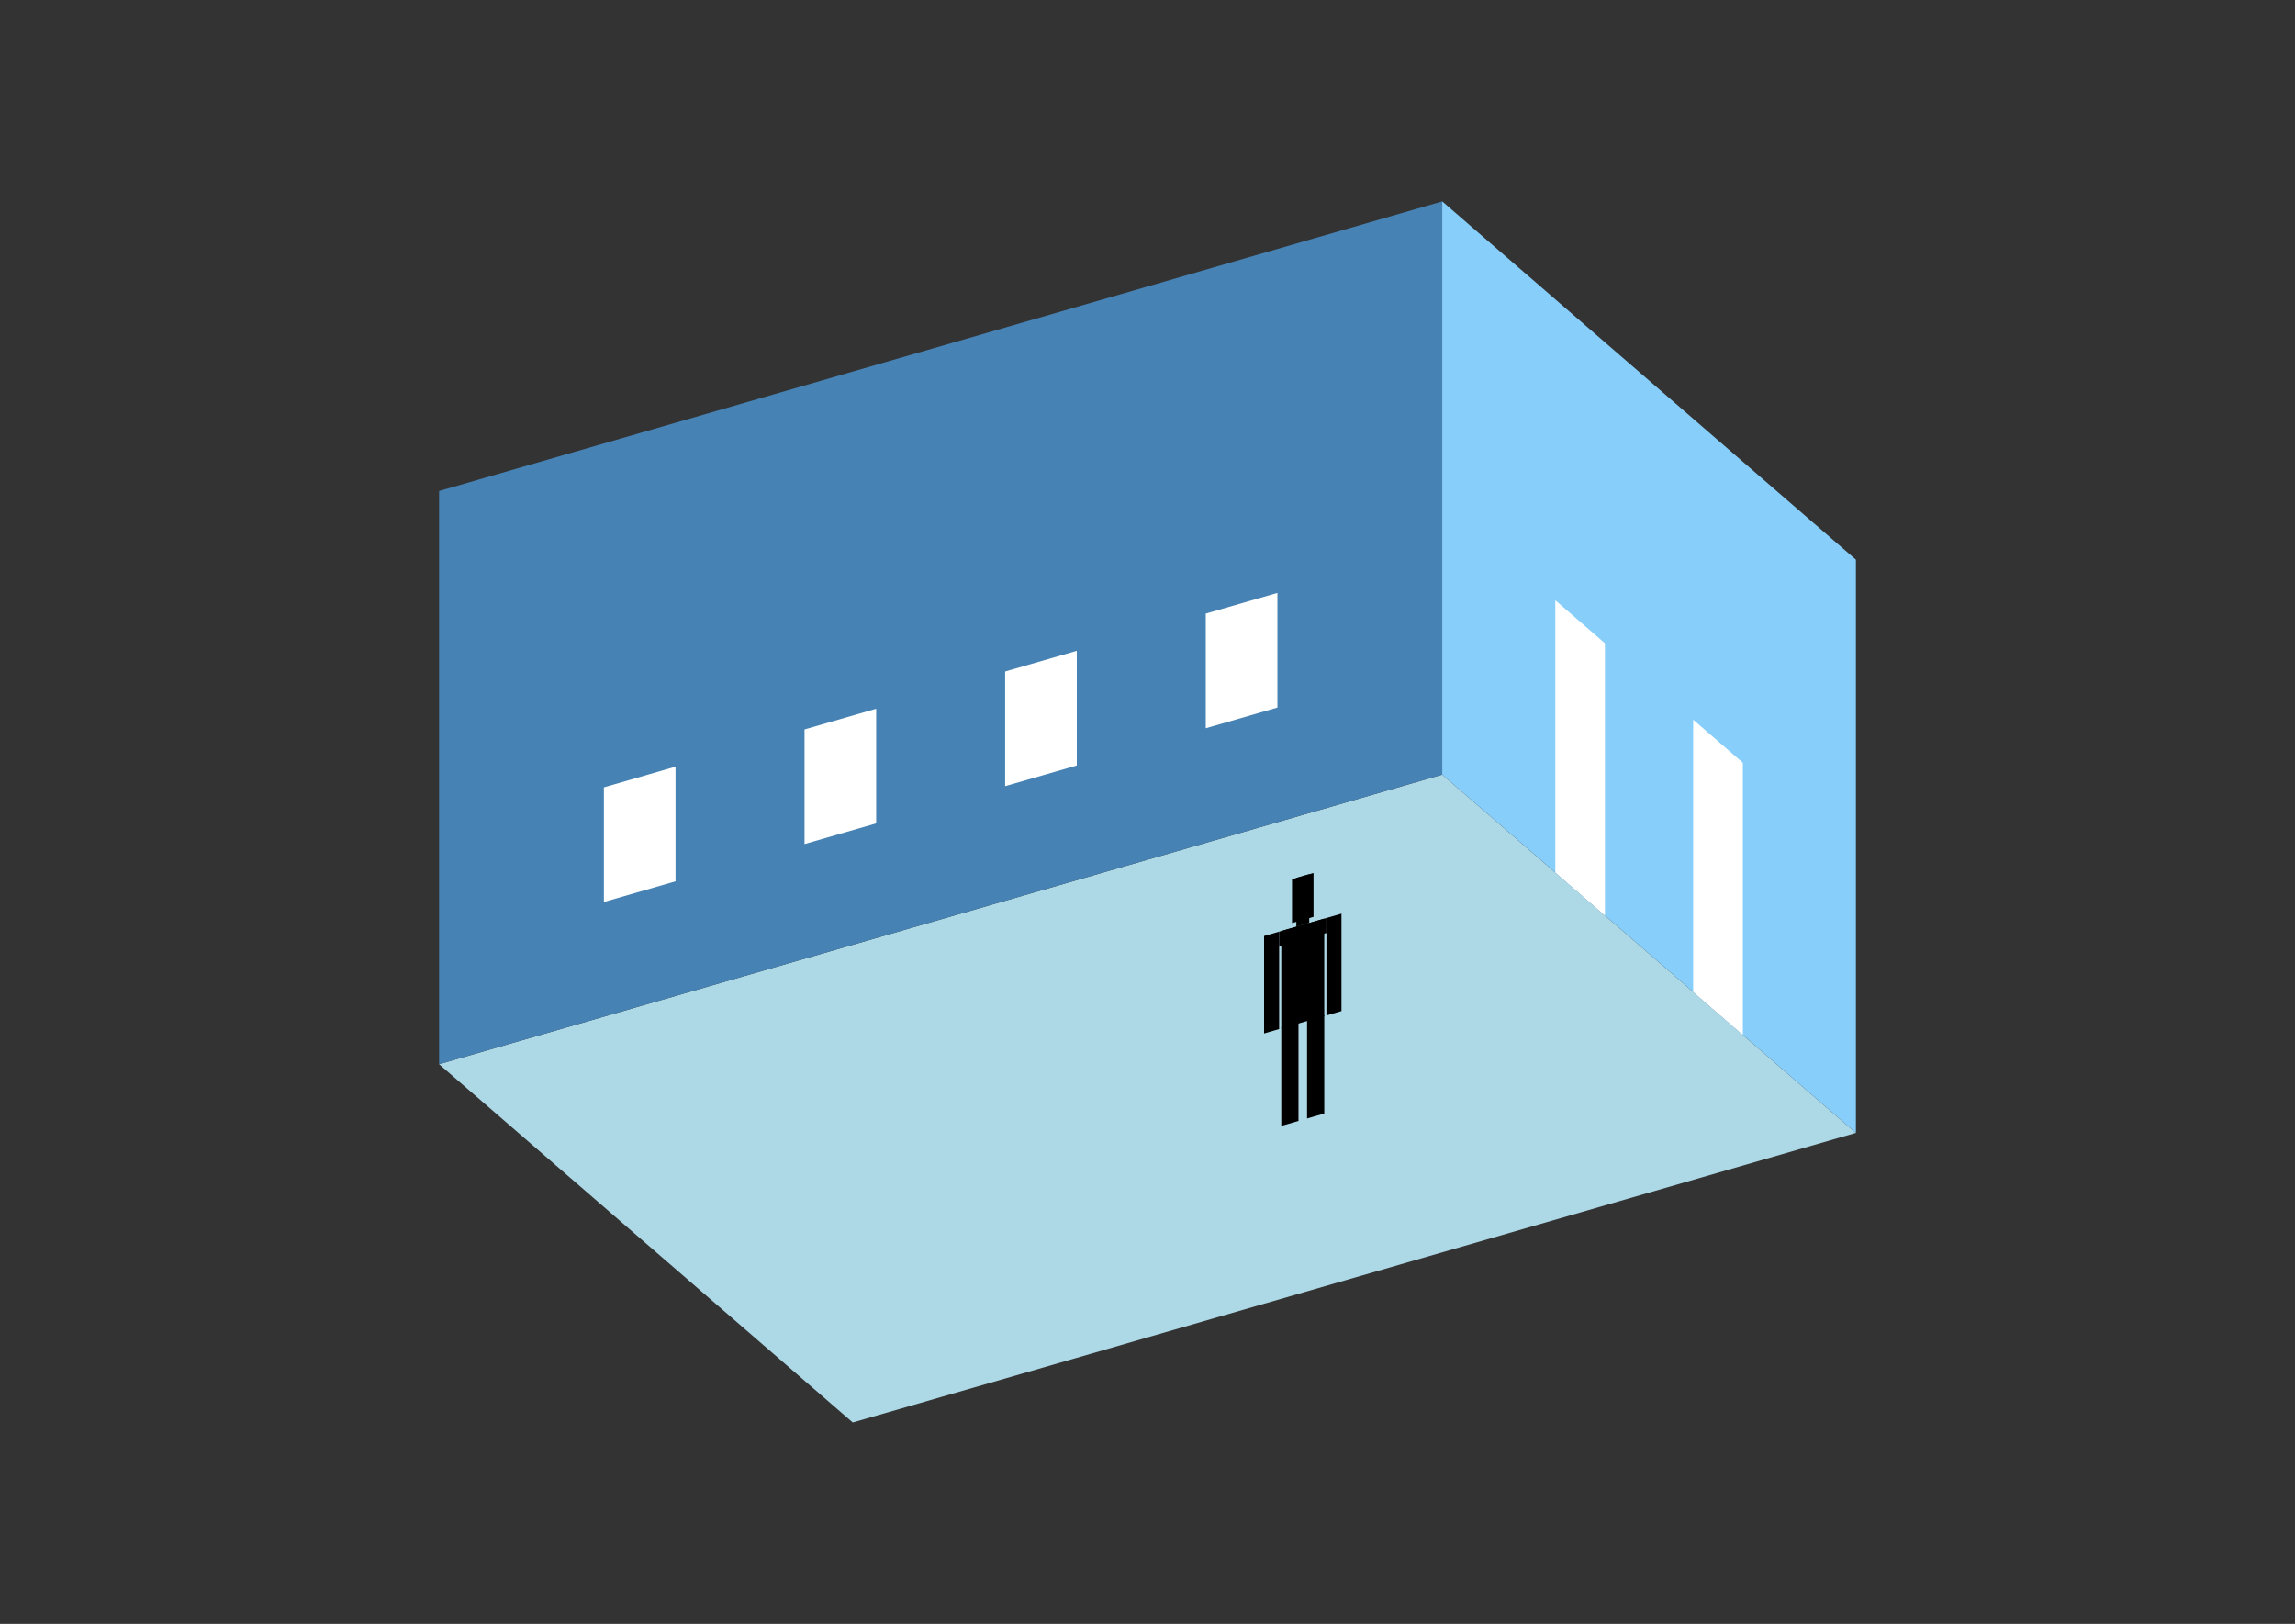 <?xml version="1.0" encoding="UTF-8"?>
<svg
  xmlns="http://www.w3.org/2000/svg"
  width="848"
  height="600"
  style="background-color:white"
>
  <rect width="100%" height="100%" fill="#333333" stroke="none"/>
  <polygon fill="lightblue" points="315.1,525.589 162.245,393.212 532.9,286.214 685.755,418.59" />
  <polygon fill="steelblue" points="162.245,393.212 162.245,181.41 532.9,74.411 532.9,286.214" />
  <polygon fill="lightskyblue" points="685.755,418.59 685.755,206.788 532.9,74.411 532.9,286.214" />
  <polygon fill="white" points="593.023,338.282 593.023,237.676 574.68,221.79 574.68,322.397" />
  <polygon fill="white" points="643.974,382.407 643.974,281.801 625.632,265.916 625.632,366.522" />
  <polygon fill="white" points="223.138,333.273 223.138,290.913 249.614,283.27 249.614,325.631" />
  <polygon fill="white" points="297.269,311.874 297.269,269.513 323.745,261.87 323.745,304.231" />
  <polygon fill="white" points="371.4,290.474 371.4,248.113 397.875,240.471 397.875,282.831" />
  <polygon fill="white" points="445.531,269.074 445.531,226.714 472.006,219.071 472.006,261.431" />
  <polygon fill="hsl(288.0,50.0%,51.427%)" points="473.432,416.011 473.432,379.645 479.786,377.811 479.786,414.177" />
  <polygon fill="hsl(288.0,50.0%,51.427%)" points="489.317,411.426 489.317,375.059 482.963,376.893 482.963,413.26" />
  <polygon fill="hsl(288.0,50.0%,51.427%)" points="467.078,381.839 467.078,345.833 472.638,344.228 472.638,380.234" />
  <polygon fill="hsl(288.0,50.0%,51.427%)" points="490.112,375.19 490.112,339.184 495.671,337.579 495.671,373.585" />
  <polygon fill="hsl(288.0,50.0%,51.427%)" points="472.638,349.788 472.638,344.228 490.112,339.184 490.112,344.743" />
  <polygon fill="hsl(288.0,50.0%,51.427%)" points="473.432,380.005 473.432,343.998 489.317,339.413 489.317,375.419" />
  <polygon fill="hsl(288.0,50.0%,51.427%)" points="477.403,341.052 477.403,324.849 485.346,322.556 485.346,338.759" />
  <polygon fill="hsl(288.0,50.0%,51.427%)" points="478.992,342.394 478.992,324.39 483.757,323.015 483.757,341.018" />
</svg>
